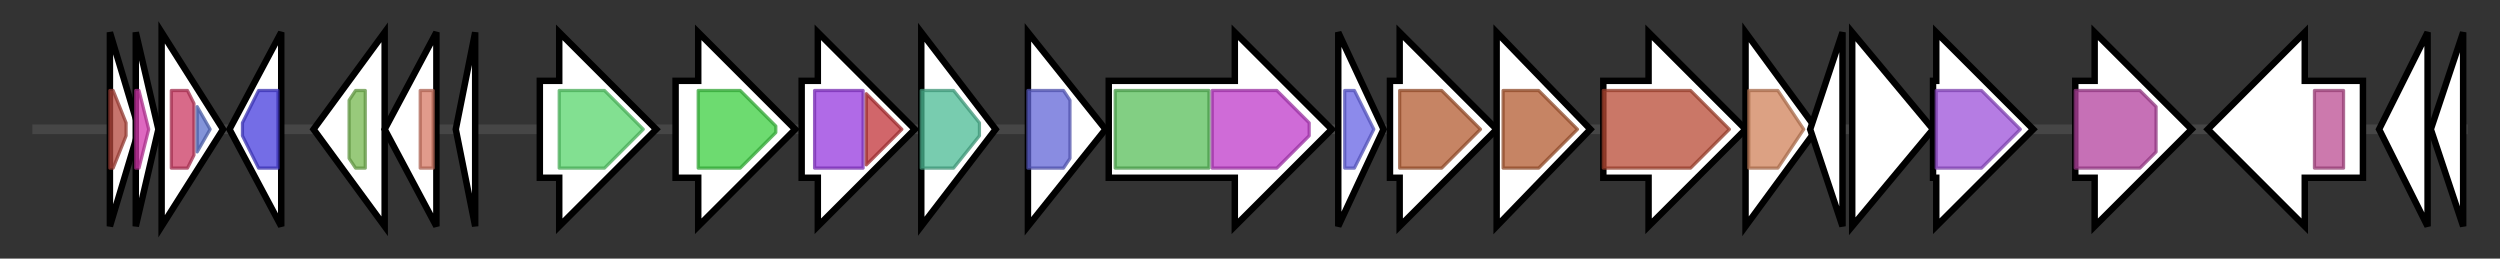 <svg version="1.1" baseProfile="full" xmlns="http://www.w3.org/2000/svg" width="773.4" height="80">
	<rect width="100%" height="100%" fill="#333333" stroke="none"/>
	<g>
		<line x1="10" y1="40.0" x2="763.4" y2="40.0" style="stroke:rgb(70,70,70); stroke-width:3 "/>
		<g>
			<title> (ctg630_33)</title>
			<polygon class=" (ctg630_33)" points="34,10 43,40 34,70" fill="rgb(255,255,255)" fill-opacity="1.0" stroke="rgb(0,0,0)" stroke-width="2"  />
			<g>
				<title>Ribosomal_S16 (PF00886)
"Ribosomal protein S16"</title>
				<polygon class="PF00886" points="34,28 35,28 39,38 39,42 35,52 34,52" stroke-linejoin="round" width="5" height="24" fill="rgb(180,71,61)" stroke="rgb(144,56,48)" stroke-width="1" opacity="0.75" />
			</g>
		</g>
		<g>
			<title> (ctg630_34)</title>
			<polygon class=" (ctg630_34)" points="42,10 49,40 42,70" fill="rgb(255,255,255)" fill-opacity="1.0" stroke="rgb(0,0,0)" stroke-width="2"  />
			<g>
				<title>KH_4 (PF13083)
"KH domain"</title>
				<polygon class="PF13083" points="42,28 43,28 46,40 43,52 42,52" stroke-linejoin="round" width="7" height="24" fill="rgb(210,54,170)" stroke="rgb(168,43,136)" stroke-width="1" opacity="0.75" />
			</g>
		</g>
		<g>
			<title> (ctg630_35)</title>
			<polygon class=" (ctg630_35)" points="50,10 69,40 50,70" fill="rgb(255,255,255)" fill-opacity="1.0" stroke="rgb(0,0,0)" stroke-width="2"  />
			<g>
				<title>RimM (PF01782)
"RimM N-terminal domain"</title>
				<polygon class="PF01782" points="53,28 58,28 60,32 60,48 58,52 53,52" stroke-linejoin="round" width="7" height="24" fill="rgb(203,57,98)" stroke="rgb(162,45,78)" stroke-width="1" opacity="0.75" />
			</g>
			<g>
				<title>PRC (PF05239)
"PRC-barrel domain"</title>
				<polygon class="PF05239" points="61,33 65,40 61,47" stroke-linejoin="round" width="7" height="24" fill="rgb(89,112,204)" stroke="rgb(71,89,163)" stroke-width="1" opacity="0.75" />
			</g>
		</g>
		<g>
			<title> (ctg630_36)</title>
			<polygon class=" (ctg630_36)" points="71,40 87,10 87,70" fill="rgb(255,255,255)" fill-opacity="1.0" stroke="rgb(0,0,0)" stroke-width="2"  />
			<g>
				<title>MoaE (PF02391)
"MoaE protein"</title>
				<polygon class="PF02391" points="75,38 80,28 86,28 86,52 80,52 75,42" stroke-linejoin="round" width="11" height="24" fill="rgb(70,60,221)" stroke="rgb(56,48,176)" stroke-width="1" opacity="0.75" />
			</g>
		</g>
		<g>
			<title> (ctg630_37)</title>
			<polygon class=" (ctg630_37)" points="97,40 119,10 119,70" fill="rgb(255,255,255)" fill-opacity="1.0" stroke="rgb(0,0,0)" stroke-width="2"  />
			<g>
				<title>HNH (PF01844)
"HNH endonuclease"</title>
				<polygon class="PF01844" points="108,31 110,28 113,28 113,52 110,52 108,49" stroke-linejoin="round" width="5" height="24" fill="rgb(118,184,79)" stroke="rgb(94,147,63)" stroke-width="1" opacity="0.75" />
			</g>
		</g>
		<g>
			<title> (ctg630_38)</title>
			<polygon class=" (ctg630_38)" points="119,40 135,10 135,70" fill="rgb(255,255,255)" fill-opacity="1.0" stroke="rgb(0,0,0)" stroke-width="2"  />
			<g>
				<title>AAA_21 (PF13304)
"AAA domain, putative AbiEii toxin, Type IV TA system"</title>
				<rect class="PF13304" x="130" y="28" stroke-linejoin="round" width="4" height="24" fill="rgb(215,121,101)" stroke="rgb(172,96,80)" stroke-width="1" opacity="0.75" />
			</g>
		</g>
		<g>
			<title> (ctg630_39)</title>
			<polygon class=" (ctg630_39)" points="141,40 147,10 147,70" fill="rgb(255,255,255)" fill-opacity="1.0" stroke="rgb(0,0,0)" stroke-width="2"  />
		</g>
		<g>
			<title> (ctg630_40)</title>
			<polygon class=" (ctg630_40)" points="167,25 173,25 173,10 203,40 173,70 173,55 167,55" fill="rgb(255,255,255)" fill-opacity="1.0" stroke="rgb(0,0,0)" stroke-width="2"  />
			<g>
				<title>Peptidase_M20 (PF01546)
"Peptidase family M20/M25/M40"</title>
				<polygon class="PF01546" points="173,28 187,28 199,40 187,52 173,52" stroke-linejoin="round" width="29" height="24" fill="rgb(88,213,108)" stroke="rgb(70,170,86)" stroke-width="1" opacity="0.75" />
			</g>
		</g>
		<g>
			<title> (ctg630_41)</title>
			<polygon class=" (ctg630_41)" points="209,25 216,25 216,10 246,40 216,70 216,55 209,55" fill="rgb(255,255,255)" fill-opacity="1.0" stroke="rgb(0,0,0)" stroke-width="2"  />
			<g>
				<title>polyprenyl_synt (PF00348)
"Polyprenyl synthetase"</title>
				<polygon class="PF00348" points="216,28 229,28 240,39 240,41 229,52 216,52" stroke-linejoin="round" width="24" height="24" fill="rgb(61,206,65)" stroke="rgb(48,164,52)" stroke-width="1" opacity="0.75" />
			</g>
		</g>
		<g>
			<title> (ctg630_42)</title>
			<polygon class=" (ctg630_42)" points="248,25 253,25 253,10 283,40 253,70 253,55 248,55" fill="rgb(255,255,255)" fill-opacity="1.0" stroke="rgb(0,0,0)" stroke-width="2"  />
			<g>
				<title>Radical_SAM (PF04055)
"Radical SAM superfamily"</title>
				<rect class="PF04055" x="252" y="28" stroke-linejoin="round" width="15" height="24" fill="rgb(149,56,222)" stroke="rgb(119,44,177)" stroke-width="1" opacity="0.75" />
			</g>
			<g>
				<title>DUF3463 (PF11946)
"Domain of unknown function (DUF3463)"</title>
				<polygon class="PF11946" points="268,29 279,40 268,51" stroke-linejoin="round" width="13" height="24" fill="rgb(193,51,57)" stroke="rgb(154,40,45)" stroke-width="1" opacity="0.75" />
			</g>
		</g>
		<g>
			<title> (ctg630_43)</title>
			<polygon class=" (ctg630_43)" points="285,10 308,40 285,70" fill="rgb(255,255,255)" fill-opacity="1.0" stroke="rgb(0,0,0)" stroke-width="2"  />
			<g>
				<title>PNP_UDP_1 (PF01048)
"Phosphorylase superfamily"</title>
				<polygon class="PF01048" points="285,28 295,28 303,38 303,42 295,52 285,52" stroke-linejoin="round" width="18" height="24" fill="rgb(75,186,148)" stroke="rgb(60,148,118)" stroke-width="1" opacity="0.75" />
			</g>
		</g>
		<g>
			<title> (ctg630_44)</title>
			<polygon class=" (ctg630_44)" points="318,10 342,40 318,70" fill="rgb(255,255,255)" fill-opacity="1.0" stroke="rgb(0,0,0)" stroke-width="2"  />
			<g>
				<title>Epimerase (PF01370)
"NAD dependent epimerase/dehydratase family"</title>
				<polygon class="PF01370" points="318,28 329,28 331,31 331,49 329,52 318,52" stroke-linejoin="round" width="13" height="24" fill="rgb(98,102,214)" stroke="rgb(78,81,171)" stroke-width="1" opacity="0.75" />
			</g>
		</g>
		<g>
			<title> (ctg630_45)</title>
			<polygon class=" (ctg630_45)" points="343,25 382,25 382,10 412,40 382,70 382,55 343,55" fill="rgb(255,255,255)" fill-opacity="1.0" stroke="rgb(0,0,0)" stroke-width="2"  />
			<g>
				<title>SQHop_cyclase_N (PF13249)
"Squalene-hopene cyclase N-terminal domain"</title>
				<rect class="PF13249" x="345" y="28" stroke-linejoin="round" width="29" height="24" fill="rgb(88,190,89)" stroke="rgb(70,152,71)" stroke-width="1" opacity="0.75" />
			</g>
			<g>
				<title>SQHop_cyclase_C (PF13243)
"Squalene-hopene cyclase C-terminal domain"</title>
				<polygon class="PF13243" points="375,28 395,28 405,38 405,42 395,52 375,52" stroke-linejoin="round" width="30" height="24" fill="rgb(191,58,201)" stroke="rgb(152,46,160)" stroke-width="1" opacity="0.75" />
			</g>
		</g>
		<g>
			<title> (ctg630_46)</title>
			<polygon class=" (ctg630_46)" points="414,10 428,40 414,70" fill="rgb(255,255,255)" fill-opacity="1.0" stroke="rgb(0,0,0)" stroke-width="2"  />
			<g>
				<title>UPF0047 (PF01894)
"Uncharacterised protein family UPF0047"</title>
				<polygon class="PF01894" points="416,28 419,28 425,40 419,52 416,52" stroke-linejoin="round" width="12" height="24" fill="rgb(101,99,228)" stroke="rgb(80,79,182)" stroke-width="1" opacity="0.75" />
			</g>
		</g>
		<g>
			<title> (ctg630_47)</title>
			<polygon class=" (ctg630_47)" points="430,25 433,25 433,10 463,40 433,70 433,55 430,55" fill="rgb(255,255,255)" fill-opacity="1.0" stroke="rgb(0,0,0)" stroke-width="2"  />
			<g>
				<title>SQS_PSY (PF00494)
"Squalene/phytoene synthase"</title>
				<polygon class="PF00494" points="433,28 446,28 458,40 446,52 433,52" stroke-linejoin="round" width="27" height="24" fill="rgb(178,91,49)" stroke="rgb(142,72,39)" stroke-width="1" opacity="0.75" />
			</g>
		</g>
		<g>
			<title> (ctg630_48)</title>
			<polygon class=" (ctg630_48)" points="463,10 492,40 463,70" fill="rgb(255,255,255)" fill-opacity="1.0" stroke="rgb(0,0,0)" stroke-width="2"  />
			<g>
				<title>SQS_PSY (PF00494)
"Squalene/phytoene synthase"</title>
				<polygon class="PF00494" points="465,28 476,28 488,40 476,52 465,52" stroke-linejoin="round" width="25" height="24" fill="rgb(178,91,49)" stroke="rgb(142,72,39)" stroke-width="1" opacity="0.75" />
			</g>
		</g>
		<g>
			<title> (ctg630_49)</title>
			<polygon class=" (ctg630_49)" points="496,25 510,25 510,10 540,40 510,70 510,55 496,55" fill="rgb(255,255,255)" fill-opacity="1.0" stroke="rgb(0,0,0)" stroke-width="2"  />
			<g>
				<title>Amino_oxidase (PF01593)
"Flavin containing amine oxidoreductase"</title>
				<polygon class="PF01593" points="496,28 523,28 535,40 523,52 496,52" stroke-linejoin="round" width="43" height="24" fill="rgb(184,74,52)" stroke="rgb(147,59,41)" stroke-width="1" opacity="0.75" />
			</g>
		</g>
		<g>
			<title> (ctg630_50)</title>
			<polygon class=" (ctg630_50)" points="540,10 562,40 540,70" fill="rgb(255,255,255)" fill-opacity="1.0" stroke="rgb(0,0,0)" stroke-width="2"  />
			<g>
				<title>Aldolase_II (PF00596)
"Class II Aldolase and Adducin N-terminal domain"</title>
				<polygon class="PF00596" points="541,28 550,28 558,40 550,52 541,52" stroke-linejoin="round" width="18" height="24" fill="rgb(208,130,90)" stroke="rgb(166,104,72)" stroke-width="1" opacity="0.75" />
			</g>
		</g>
		<g>
			<title> (ctg630_51)</title>
			<polygon class=" (ctg630_51)" points="560,40 570,10 570,70" fill="rgb(255,255,255)" fill-opacity="1.0" stroke="rgb(0,0,0)" stroke-width="2"  />
		</g>
		<g>
			<title> (ctg630_52)</title>
			<polygon class=" (ctg630_52)" points="573,10 598,40 573,70" fill="rgb(255,255,255)" fill-opacity="1.0" stroke="rgb(0,0,0)" stroke-width="2"  />
		</g>
		<g>
			<title> (ctg630_53)</title>
			<polygon class=" (ctg630_53)" points="598,25 599,25 599,10 629,40 599,70 599,55 598,55" fill="rgb(255,255,255)" fill-opacity="1.0" stroke="rgb(0,0,0)" stroke-width="2"  />
			<g>
				<title>IU_nuc_hydro (PF01156)
"Inosine-uridine preferring nucleoside hydrolase"</title>
				<polygon class="PF01156" points="599,28 613,28 625,40 613,52 599,52" stroke-linejoin="round" width="29" height="24" fill="rgb(156,80,217)" stroke="rgb(124,64,173)" stroke-width="1" opacity="0.75" />
			</g>
		</g>
		<g>
			<title> (ctg630_54)</title>
			<polygon class=" (ctg630_54)" points="642,25 648,25 648,10 678,40 648,70 648,55 642,55" fill="rgb(255,255,255)" fill-opacity="1.0" stroke="rgb(0,0,0)" stroke-width="2"  />
			<g>
				<title>Phosphodiest (PF01663)
"Type I phosphodiesterase / nucleotide pyrophosphatase"</title>
				<polygon class="PF01663" points="642,28 662,28 667,33 667,47 662,52 642,52" stroke-linejoin="round" width="25" height="24" fill="rgb(178,65,158)" stroke="rgb(142,52,126)" stroke-width="1" opacity="0.75" />
			</g>
		</g>
		<g>
			<title> (ctg630_55)</title>
			<polygon class=" (ctg630_55)" points="731,25 713,25 713,10 683,40 713,70 713,55 731,55" fill="rgb(255,255,255)" fill-opacity="1.0" stroke="rgb(0,0,0)" stroke-width="2"  />
			<g>
				<title>Rieske (PF00355)
"Rieske [2Fe-2S] domain"</title>
				<rect class="PF00355" x="716" y="28" stroke-linejoin="round" width="9" height="24" fill="rgb(186,77,145)" stroke="rgb(148,61,115)" stroke-width="1" opacity="0.75" />
			</g>
		</g>
		<g>
			<title> (ctg630_56)</title>
			<polygon class=" (ctg630_56)" points="736,40 751,10 751,70" fill="rgb(255,255,255)" fill-opacity="1.0" stroke="rgb(0,0,0)" stroke-width="2"  />
		</g>
		<g>
			<title> (ctg630_57)</title>
			<polygon class=" (ctg630_57)" points="752,40 762,10 762,70" fill="rgb(255,255,255)" fill-opacity="1.0" stroke="rgb(0,0,0)" stroke-width="2"  />
		</g>
	</g>
</svg>
